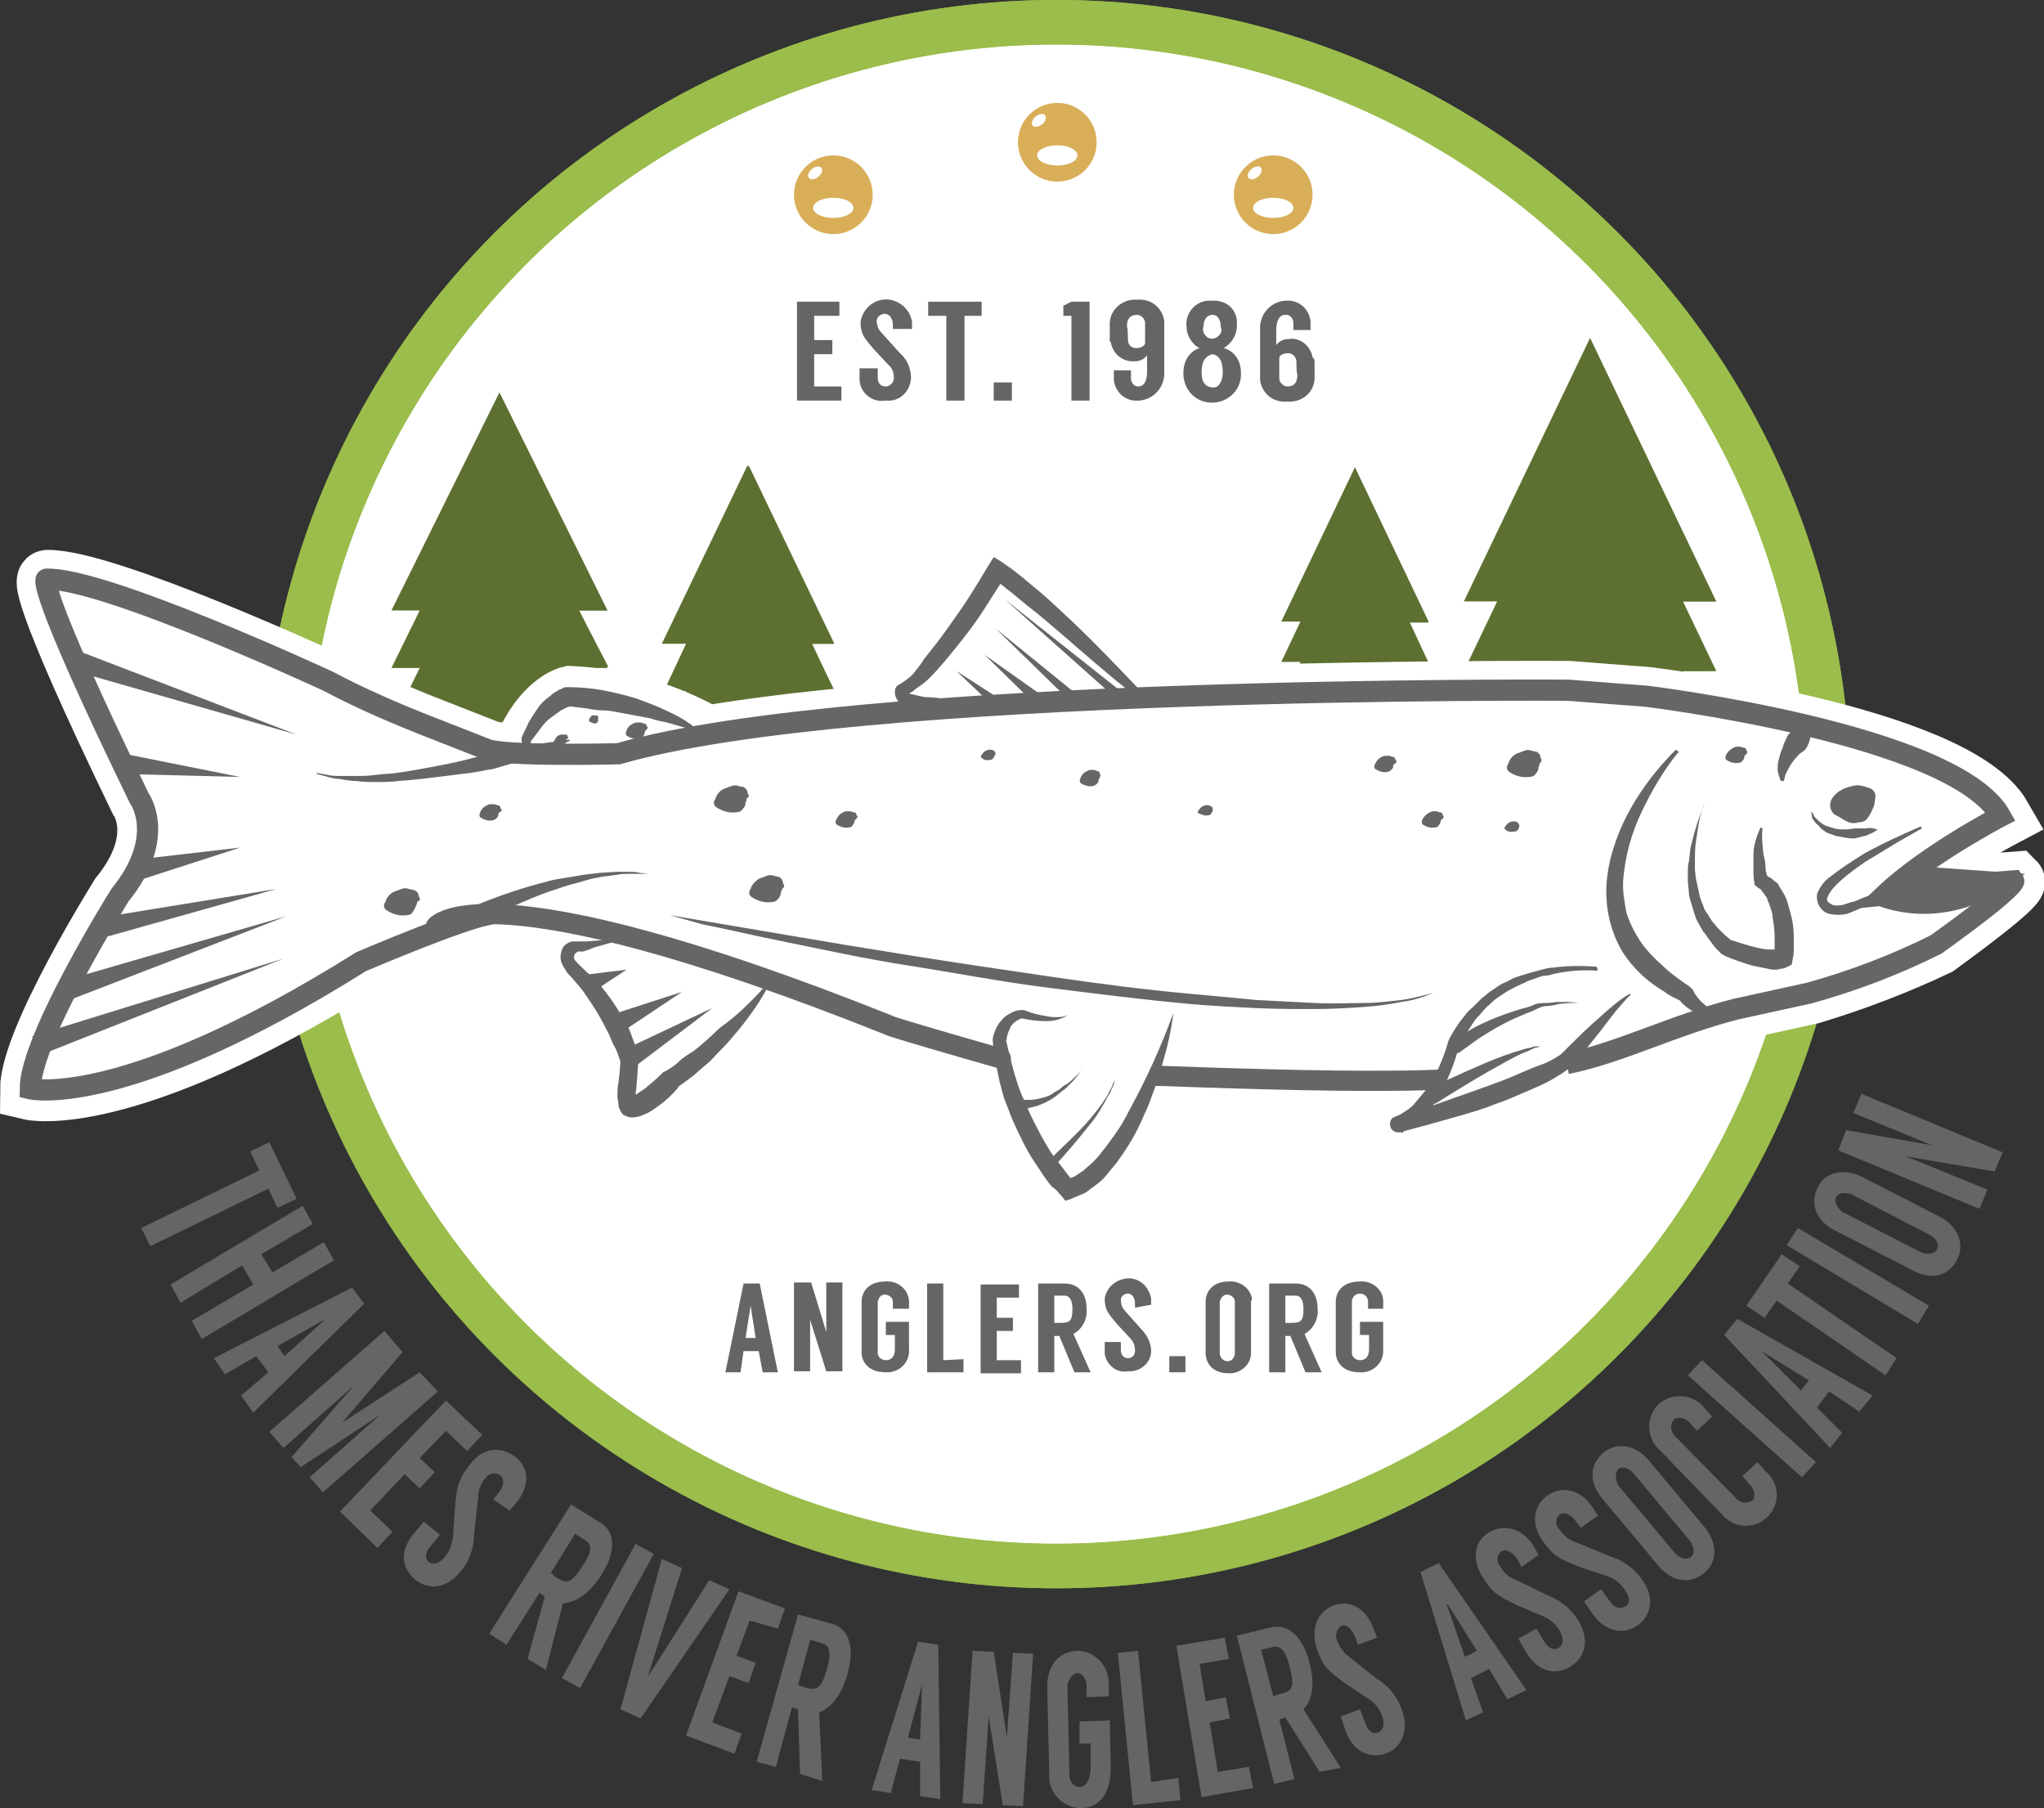 <?xml version="1.0" encoding="utf-8"?>
<!-- Generator: Adobe Illustrator 23.0.3, SVG Export Plug-In . SVG Version: 6.00 Build 0)  -->
<svg version="1.1" id="logo" xmlns="http://www.w3.org/2000/svg" xmlns:xlink="http://www.w3.org/1999/xlink" x="0px" y="0px"
	 viewBox="0 0 202.6 179.2" style="enable-background:new 0 0 202.6 179.2;" xml:space="preserve">
<rect x="0" y="0" width="202.6" height="179.2" fill="#333333" stroke="none"/>
<style type="text/css">
	.st0{fill:#FFFFFF;stroke:#9ABD4B;stroke-width:4.41;stroke-miterlimit:10;}
	.st1{fill:#5D7031;}
	.st2{fill:#FFFFFF;stroke:#FFFFFF;stroke-width:6;stroke-linejoin:round;}
	.st3{fill:#666565;}
	.st4{fill:none;stroke:#9ABD4B;stroke-width:4.41;stroke-miterlimit:10;}
	.st5{fill:#D8AE58;}
	.st6{fill:#FFFFFF;}
	.st7{fill:#FFFFFF;stroke:#FFFFFF;stroke-width:6;stroke-miterlimit:10;}
	.st8{fill:none;}
	.st9{fill:#666665;}
	.st10{fill:none;stroke:#666665;stroke-width:2;stroke-linecap:round;stroke-linejoin:round;}
	.st11{fill:none;stroke:#666665;stroke-width:2;stroke-miterlimit:10;}
	.st12{fill:none;stroke:#666665;stroke-width:2.1;stroke-miterlimit:10;}
	.st13{fill:none;stroke:#D42027;stroke-width:2;stroke-linejoin:round;}
	.st14{fill:none;stroke:#D42027;stroke-linejoin:round;}
	.st15{fill:none;stroke:#D42027;stroke-width:2;stroke-linecap:round;stroke-linejoin:round;}
	.st16{fill:none;stroke:#D42027;stroke-miterlimit:10;}
</style>
<title>traa_logo-MASTER</title>
<g id="_Group_">
	<circle id="_Path_" class="st0" cx="104.7" cy="78.7" r="76.5"/>
	<g id="_Group_2">
		<path id="_Path_2" class="st1" d="M80.4,63.8h2.2l-8.5-17.7l-8.5,17.7H68l-2.2,4.7H68l-2.2,4.7h7.4v4c0,0.6,0.5,1.1,1.1,1.1l0,0
			c0.6,0,1.1-0.5,1.1-1c0,0,0,0,0,0v-4h7.4l-2.2-4.7h2.2L80.4,63.8z"/>
		<path id="_Path_3" class="st1" d="M75.3,73.2h7.4l-2.2-4.7h2.2l-2.2-4.7h2.2l-8.5-17.7v32.2l0,0c0.6,0,1.1-0.5,1.1-1c0,0,0,0,0,0
			L75.3,73.2z"/>
	</g>
	<path id="_Path_4" class="st2" d="M158.3,96.1c0,0-10.3-1.2-14.2,7.6c0,0-1.5,6.2-5.4,8c0,0,12.6-3.5,16.7-6.3c0,0,4.6-5.2,6.4-6.5
		"/>
	<g id="_Group_3">
		<path id="_Path_5" class="st1" d="M166.8,59.6h3.3l-12.5-26.1l-12.5,26.1h3.3l-3.3,6.9h3.3l-3.3,6.9H156v6c0,0.9,0.7,1.6,1.6,1.6
			l0,0c0.9,0,1.6-0.7,1.6-1.6v-6h10.9l-3.3-6.9h3.3L166.8,59.6z"/>
		<path id="_Path_6" class="st1" d="M159.2,73.4h10.9l-3.3-6.9h3.3l-3.3-6.9h3.3l-12.5-26.1V81l0,0c0.9,0,1.6-0.7,1.6-1.6V73.4z"/>
	</g>
	<g id="_Group_4">
		<path id="_Path_7" class="st1" d="M139.7,61.6h1.9l-7.3-15.3L127,61.6h1.9l-1.9,4h1.9l-1.9,4h6.4v3.5c0,0.5,0.4,0.9,0.9,0.9l0,0
			c0.5,0,0.9-0.4,0.9-0.9v-3.4h6.4l-1.9-4h1.9L139.7,61.6z"/>
		<path id="_Path_8" class="st1" d="M135.2,69.7h6.4l-1.9-4h1.9l-1.9-4h1.9l-7.3-15.3v27.7l0,0c0.5,0,0.9-0.4,0.9-0.9V69.7z"/>
	</g>
	<g id="_Group_5">
		<path id="_Path_9" class="st1" d="M57.4,60.5h2.8L49.5,38.9L38.8,60.5h2.8l-2.8,5.7h2.8l-2.8,5.7h9.4v5c0,0.7,0.7,1.3,1.4,1.2l0,0
			c0.7,0,1.3-0.6,1.3-1.3v-5h9.4l-2.8-5.7h2.8L57.4,60.5z"/>
		<path id="_Path_10" class="st1" d="M50.8,71.9h9.4l-2.8-5.7h2.8l-2.8-5.7h2.8L49.5,38.9v39.3l0,0c0.7,0,1.3-0.6,1.3-1.3L50.8,71.9
			z"/>
	</g>
	<path id="_Path_11" class="st3" d="M70.3,80.6"/>
	<circle id="_Path_12" class="st4" cx="104.7" cy="78.7" r="76.5"/>
	<g id="_Group_6">
		<path id="_Compound_Path_" class="st3" d="M27.5,119.7l-0.9-1.9l-11.7,5.7l-0.9-1.8l11.7-5.7l-0.9-1.9l1.9-0.9l2.7,5.6L27.5,119.7
			z"/>
		<path id="_Compound_Path_2" class="st3" d="M33.1,124.9L20,132.7l-1-1.8l6.1-3.6l-1.1-1.9l-6.1,3.7l-1-1.8l13.1-7.8l1,1.8l-5.1,3
			l1.1,1.8l5.1-3L33.1,124.9z"/>
		<path id="_Compound_Path_3" class="st3" d="M26.6,136l-1.2-1.6l-3.1,1.8l-1.1-1.6l13.7-7l1.2,1.6l-11,10.8l-1.2-1.7L26.6,136z
			 M28.2,134.4l4.1-3.7l0,0l-4.8,2.7L28.2,134.4z"/>
		<path id="_Compound_Path_4" class="st3" d="M43.4,137.9l-11.4,10l-1.3-1.5l7-6.2l-7.9,5.2l-0.9-1l6.2-7.1l0,0l-7,6.2l-1.4-1.6
			l11.4-10l1.8,2.1l-6,7l0,0l7.7-5L43.4,137.9z"/>
		<path id="_Compound_Path_5" class="st3" d="M44.2,141.8l-2.6,2.7l1.5,1.4l-1.5,1.6l-1.5-1.4l-3.4,3.6l2.2,2.1l-1.5,1.6l-3.7-3.6
			l10.5-11l3.6,3.4l-1.5,1.6L44.2,141.8z"/>
		<path id="_Compound_Path_6" class="st3" d="M48.9,148.6l0.4-0.5c0.7-0.8,0.7-1.5,0.3-1.9c-0.5-0.3-1.1-0.2-1.4,0.2
			c0,0,0,0.1-0.1,0.1c-0.4,0.5-0.7,1.1-0.7,1.8l-0.4,3.7c0,1.4-0.5,2.8-1.4,3.8c-1.4,1.7-3.2,1.8-4.5,0.7s-1.5-2.8-0.1-4.5l1-1.2
			l1.6,1.3l-0.9,1.1c-0.6,0.7-0.6,1.3-0.2,1.6s1,0.2,1.6-0.5c0.5-0.6,0.7-1.3,0.8-2l0.2-2.9c0.2-2,0.2-2.6,1.5-4.3s3.1-1.8,4.5-0.7
			s1.4,2.9,0.1,4.5l-0.7,0.8L48.9,148.6z"/>
		<path id="_Compound_Path_7" class="st3" d="M52.3,164.4l1.7-6.2c-0.2-0.1-0.5-0.3-0.5-0.4l-3.3,5.2l-1.7-1.1l8.1-12.8l2.9,1.8
			c1.7,1,1.4,3.2,0.1,5.2s-2.6,2.7-3.8,2.8l-1.7,6.6L52.3,164.4z M54.6,155.9l0.5,0.4c1.1,0.7,1.5,0.7,2.7-1.2c0.7-1,1-1.9,0.3-2.4
			l-1.1-0.7L54.6,155.9z"/>
		<path id="_Compound_Path_8" class="st3" d="M57.5,167.3l-1.8-1L63,153l1.8,1L57.5,167.3z"/>
		<path id="_Compound_Path_9" class="st3" d="M63.5,170.3l-2-0.9l4.1-14.9l2,0.9l-3.4,10.8l0,0l6.1-9.6l2,0.9L63.5,170.3z"/>
		<path id="_Compound_Path_10" class="st3" d="M74.3,160.6l-1.3,3.5l1.9,0.7l-0.7,2l-1.9-0.7l-1.7,4.6l2.9,1.1l-0.7,2l-4.8-1.8
			l5.2-14.3l4.6,1.7l-0.7,2L74.3,160.6z"/>
		<path id="_Compound_Path_11" class="st3" d="M79.3,175.8l-0.2-6.4l-0.6-0.2l-1.6,5.9l-1.9-0.5l4.1-14.6l3.3,0.9
			c1.9,0.5,2.3,2.6,1.6,5c-0.6,2.2-1.7,3.4-2.8,3.8l0.3,6.8L79.3,175.8z M79.1,167l0.6,0.2c1.3,0.4,1.7,0.2,2.3-1.9
			c0.3-1.2,0.4-2.1-0.4-2.4l-1.3-0.4L79.1,167z"/>
		<path id="_Compound_Path_12" class="st3" d="M91.2,174.6l-2-0.3l-0.9,3.4l-1.9-0.3l4.6-14.7l2,0.3l0.2,15.3l-2-0.3L91.2,174.6z
			 M91.2,172.4l0.2-5.5l0,0l-1.4,5.3L91.2,172.4z"/>
		<path id="_Compound_Path_13" class="st3" d="M102.4,163.9l-1,15.1l-2-0.1l-1.4-8.8l0,0l-0.6,8.7l-2-0.1l1-15.1l2.1,0.1l1.3,8.5
			l0,0l0.6-8.4L102.4,163.9z"/>
		<path id="_Compound_Path_14" class="st3" d="M107.7,168.2V167c0-0.5-0.4-1.2-0.9-1.2s-1,0.8-1,1.3l0.2,8.8c0,0.5,0.3,1.2,1,1.2
			s1.1-0.8,1.1-2v-2.3h-1.1v-2.2l3-0.1l0.1,4.7c0,2.1-0.8,3.9-2.9,4c-1.7,0-3.1-1.3-3.2-3c0-0.1,0-0.2,0-0.3l-0.2-8.8
			c0-1.5,0.7-3.4,3-3.5c1.7,0,3.1,1.5,3.1,3.2c0,0,0,0.1,0,0.1v1.2L107.7,168.2z"/>
		<path id="_Compound_Path_15" class="st3" d="M116.8,176.2l0.2,2.2l-4.7,0.5l-1.5-15.1l2-0.2l1.3,13L116.8,176.2z"/>
		<path id="_Compound_Path_16" class="st3" d="M118.9,164.9l0.6,3.7l2-0.4l0.4,2.1l-2,0.4l0.8,4.9l3.1-0.5l0.4,2.1l-5.1,0.9l-2.5-15
			l4.8-0.8l0.4,2.1L118.9,164.9z"/>
		<path id="_Compound_Path_17" class="st3" d="M130.8,175.6l-3.4-5.4l-0.6,0.2l1.5,5.9l-2,0.5l-3.7-14.7l3.3-0.8
			c1.9-0.5,3.3,1.1,3.9,3.5c0.6,2.2,0.2,3.8-0.6,4.6l3.7,5.8L130.8,175.6z M126.2,168.1l0.6-0.2c1.3-0.3,1.6-0.6,1-2.8
			c-0.3-1.2-0.7-2-1.5-1.9l-1.3,0.3L126.2,168.1z"/>
		<path id="_Compound_Path_18" class="st3" d="M134.6,163l-0.2-0.6c-0.4-1-0.9-1.4-1.4-1.3c-0.5,0.3-0.7,0.9-0.5,1.4c0,0,0,0,0,0
			c0.2,0.6,0.6,1.2,1.1,1.6l2.9,2.3c1.2,0.7,2.1,1.9,2.5,3.2c0.7,2.1-0.2,3.7-1.7,4.2s-3.2-0.2-3.9-2.2l-0.5-1.5l1.9-0.7l0.5,1.3
			c0.3,0.9,0.8,1.2,1.3,1s0.7-0.8,0.4-1.6c-0.2-0.7-0.7-1.3-1.3-1.7l-2.4-1.6c-1.6-1.2-2.2-1.6-2.8-3.5s0.1-3.6,1.7-4.2
			s3.2,0.3,3.9,2.2l0.4,1L134.6,163z"/>
		<path id="_Compound_Path_19" class="st3" d="M147.6,165.4l-1.8,0.9l1.2,3.4l-1.7,0.8l-4.5-14.7l1.8-0.9l8.7,12.6l-1.9,0.9
			L147.6,165.4z M146.4,163.6l-2.9-4.6h-0.1l1.8,5.2L146.4,163.6z"/>
		<path id="_Compound_Path_20" class="st3" d="M150.8,155.3l-0.3-0.6c-0.5-0.9-1.2-1.2-1.6-1c-0.5,0.3-0.6,0.9-0.3,1.4
			c0,0,0,0.1,0.1,0.1c0.3,0.6,0.8,1.1,1.4,1.3l3.3,1.6c1.3,0.5,2.4,1.4,3.1,2.6c1.1,1.9,0.6,3.6-0.9,4.5s-3.2,0.4-4.3-1.4l-0.8-1.4
			l1.8-1l0.7,1.2c0.5,0.8,1,1,1.5,0.7s0.5-0.9,0.1-1.7c-0.4-0.6-0.9-1.1-1.6-1.4l-2.6-1.1c-1.8-0.9-2.4-1.1-3.5-2.9
			s-0.7-3.6,0.8-4.4s3.2-0.3,4.3,1.4l0.5,0.9L150.8,155.3z"/>
		<path id="_Compound_Path_21" class="st3" d="M156.7,151.4l-0.4-0.5c-0.6-0.9-1.3-1.1-1.7-0.8c-0.4,0.3-0.5,1-0.1,1.4
			c0,0,0.1,0.1,0.1,0.1c0.4,0.6,0.9,1,1.5,1.2l3.4,1.4c1.3,0.4,2.5,1.2,3.3,2.4c1.3,1.8,0.8,3.6-0.5,4.5s-3.1,0.7-4.4-1.1l-0.9-1.3
			l1.7-1.2l0.8,1.1c0.5,0.8,1.1,0.9,1.6,0.6s0.5-0.9-0.1-1.7c-0.4-0.6-1-1.1-1.7-1.3l-2.7-0.9c-1.9-0.8-2.5-0.9-3.7-2.6
			s-0.9-3.5,0.5-4.5s3.2-0.6,4.4,1.1l0.6,0.9L156.7,151.4z"/>
		<path id="_Compound_Path_22" class="st3" d="M163.4,144.7l5.6,6.7c1,1.2,1.5,3.2-0.1,4.5c-1.7,1.4-3.5,0.5-4.5-0.7l-5.6-6.7
			c-1-1.2-1.6-3.1,0.2-4.6C160.6,142.7,162.4,143.5,163.4,144.7z M161.9,146c-0.3-0.4-1.1-0.8-1.5-0.4s-0.2,1.3,0,1.6l5.6,6.7
			c0.3,0.4,1.1,0.8,1.6,0.4s0.2-1.2-0.1-1.6L161.9,146z"/>
		<path id="_Compound_Path_23" class="st3" d="M168.2,141.8l-0.8-0.9c-0.3-0.3-1.1-0.6-1.5-0.2c-0.4,0.5-0.3,1.2,0.1,1.6l6.1,6.2
			c0.4,0.5,1.1,0.5,1.6,0.2c0.4-0.4,0.1-1.2-0.2-1.5l-0.8-0.9l1.5-1.4l0.8,0.9c1.3,1.1,1.5,3,0.4,4.3c-1.1,1.3-3,1.5-4.3,0.4
			c-0.2-0.1-0.3-0.3-0.4-0.4l-6.1-6.3c-1.3-1.1-1.5-3-0.5-4.3s3-1.5,4.3-0.5c0.2,0.2,0.4,0.3,0.5,0.5l0.8,0.9L168.2,141.8z"/>
		<path id="_Compound_Path_24" class="st3" d="M180,144.9l-1.4,1.5l-11.3-10.1l1.4-1.5L180,144.9z"/>
		<path id="_Compound_Path_25" class="st3" d="M181.3,137.9l-1.2,1.6l2.5,2.5l-1.2,1.5l-10.5-11.2l1.3-1.6l13.4,7.6l-1.3,1.6
			L181.3,137.9z M179.3,136.8l-4.7-2.9l0,0l3.9,3.9L179.3,136.8z"/>
		<path id="_Compound_Path_26" class="st3" d="M178.4,125.5l-1.2,1.7l10.8,7.4l-1.1,1.7l-10.8-7.4l-1.2,1.7l-1.8-1.2l3.5-5.1
			L178.4,125.5z"/>
		<path id="_Compound_Path_27" class="st3" d="M191.2,129.4l-1.1,1.8l-13-7.8l1.1-1.7L191.2,129.4z"/>
		<path id="_Compound_Path_28" class="st3" d="M184.5,116.6l7.8,4c1.4,0.7,2.6,2.4,1.7,4.2c-1,2-3,1.9-4.4,1.1l-7.8-4
			c-1.4-0.7-2.6-2.3-1.6-4.3C181.1,115.9,183.1,115.9,184.5,116.6z M183.6,118.4c-0.4-0.2-1.3-0.3-1.6,0.2s0.3,1.3,0.6,1.5l7.8,4
			c0.4,0.2,1.3,0.3,1.6-0.3s-0.3-1.2-0.7-1.4L183.6,118.4z"/>
		<path id="_Compound_Path_29" class="st3" d="M184.5,108.4l14,5.8l-0.8,1.9l-8.8-1.5l0,0l8.1,3.3l-0.8,1.9l-14-5.8l0.8-2l8.5,1.5
			l0,0l-7.8-3.2L184.5,108.4z"/>
	</g>
	<g id="_Group_7">
		<g id="_Group_8">
			<path id="_Compound_Path_30" class="st3" d="M75.2,133.9h-1.5l-0.3,2.1h-1.5l1.8-8.8h1.6l1.8,8.8h-1.5L75.2,133.9z M74.9,132.6
				l-0.5-3.2l0,0l-0.5,3.2H74.9z"/>
			<path id="_Compound_Path_31" class="st3" d="M83.5,127.1v8.8h-1.6l-1.6-5.1l0,0v5.1h-1.6v-8.8h1.7l1.5,4.9l0,0v-4.9L83.5,127.1z"
				/>
			<path id="_Compound_Path_32" class="st3" d="M88.5,129.7V129c0-0.4-0.4-0.7-0.8-0.7c-0.4,0-0.6,0.3-0.7,0.7v5.1
				c0,0.4,0.4,0.7,0.8,0.7c0.6,0,0.9-0.4,0.9-1.1v-1.4h-0.9v-1.3h2.3v2.7c0.1,1.2-0.8,2.2-2,2.3c-0.1,0-0.2,0-0.3,0
				c-1.8,0-2.4-1.1-2.4-2V129c0-0.9,0.6-2,2.4-2c1.1-0.1,2.2,0.7,2.3,1.9c0,0,0,0.1,0,0.1v0.7L88.5,129.7z"/>
			<path id="_Compound_Path_33" class="st3" d="M95.5,134.7v1.3h-3.6v-8.8h1.6v7.6L95.5,134.7z"/>
			<path id="_Compound_Path_34" class="st3" d="M98.8,128.4v2.2h1.6v1.3h-1.6v2.9h2.4v1.3h-4v-8.8h3.8v1.3H98.8z"/>
			<path id="_Compound_Path_35" class="st3" d="M106.5,136l-1.5-3.6h-0.5v3.6h-1.6v-8.8h2.6c1.5,0,2.2,1.1,2.2,2.5
				c0.1,1-0.4,2-1.3,2.5l1.7,3.8L106.5,136z M104.5,131.1h0.5c1,0,1.3-0.1,1.3-1.4c0-0.7-0.2-1.3-0.8-1.3h-1L104.5,131.1z"/>
			<path id="_Compound_Path_36" class="st3" d="M112.5,129.6v-0.4c0-0.6-0.3-1-0.7-1c-0.4,0-0.7,0.3-0.7,0.6c0,0,0,0,0,0
				c0,0.4,0.1,0.8,0.4,1.1l1.6,1.8c0.6,0.6,1,1.4,1,2.2c0,1.1-1,2-2.1,2c-0.1,0-0.1,0-0.2,0c-1.1,0.2-2.1-0.6-2.3-1.7
				c0-0.1,0-0.2,0-0.3v-0.9h1.6v0.8c0,0.5,0.3,0.8,0.7,0.8c0.4,0,0.7-0.3,0.7-0.7c0,0,0-0.1,0-0.1c0-0.5-0.2-0.9-0.5-1.2l-1.3-1.4
				c-0.8-1-1.2-1.3-1.2-2.5c0.2-1.3,1.4-2.1,2.6-2c1,0.1,1.8,0.9,2,2v0.6L112.5,129.6z"/>
			<path id="_Compound_Path_37" class="st3" d="M115.9,134.4h1.6v1.6h-1.6L115.9,134.4z"/>
			<path id="_Compound_Path_38" class="st3" d="M124,129v5.1c0,1.1-1,2-2.1,2c0,0-0.1,0-0.1,0c-1.7,0-2.3-1.1-2.3-2V129
				c0-0.9,0.6-2,2.3-2c1.1-0.1,2.2,0.7,2.3,1.8C124,128.9,124,128.9,124,129z M122.4,129c0-0.4-0.4-0.7-0.8-0.7
				c-0.3,0-0.6,0.3-0.7,0.7v5.1c0,0.4,0.3,0.8,0.8,0.8c0,0,0,0,0,0c0.4,0,0.7-0.4,0.7-0.8V129z"/>
			<path id="_Compound_Path_39" class="st3" d="M129.4,136l-1.5-3.6h-0.5v3.6h-1.6v-8.8h2.6c1.5,0,2.2,1.1,2.2,2.5
				c0.1,1-0.4,2-1.3,2.5l1.7,3.8L129.4,136z M127.4,131.1h0.5c1,0,1.3-0.1,1.3-1.4c0-0.7-0.2-1.3-0.8-1.3h-1L127.4,131.1z"/>
			<path id="_Compound_Path_40" class="st3" d="M135.6,129.7V129c0-0.4-0.3-0.8-0.8-0.8c-0.4,0-0.8,0.3-0.8,0.8v5.1
				c0,0.4,0.4,0.7,0.8,0.7c0.6,0,0.9-0.4,0.9-1.1v-1.4h-0.9v-1.3h2.3v2.7c0.1,1.2-0.8,2.2-2,2.3c-0.1,0-0.2,0-0.3,0
				c-1.8,0-2.4-1.1-2.4-2V129c0-0.9,0.6-2,2.4-2c1.1-0.1,2.2,0.7,2.3,1.8c0,0.1,0,0.1,0,0.2v0.7L135.6,129.7z"/>
		</g>
	</g>
	<g id="_Group_9">
		<g id="_Group_10">
			<path id="_Compound_Path_41" class="st3" d="M80.7,31.3v2.4h1.8v1.4h-1.8v3.2h2.7v1.4H79v-9.8h4.2v1.4H80.7z"/>
			<path id="_Compound_Path_42" class="st3" d="M88.5,32.6v-0.4c0-0.7-0.4-1.1-0.8-1.1c-0.4,0-0.8,0.3-0.8,0.7c0,0,0,0,0,0
				c0,0.5,0.2,0.9,0.5,1.2l1.8,2c0.7,0.6,1.1,1.5,1.1,2.5c-0.1,1.3-1.1,2.3-2.4,2.2c-0.1,0-0.1,0-0.2,0c-1.2,0.2-2.4-0.7-2.5-2
				c0-0.1,0-0.2,0-0.2v-1h1.8v0.9c0,0.6,0.3,0.9,0.8,0.9c0.4,0,0.8-0.4,0.8-0.8c0,0,0-0.1,0-0.1c0-0.5-0.2-1-0.6-1.3l-1.4-1.5
				c-0.9-1.1-1.3-1.4-1.3-2.7c0.2-1.4,1.5-2.4,2.9-2.2c1.1,0.2,2,1,2.2,2.2v0.7H88.5z"/>
			<path id="_Compound_Path_43" class="st3" d="M97.4,31.3h-1.8v8.4h-1.8v-8.4h-1.8v-1.4h5.3V31.3z"/>
			<path id="_Compound_Path_44" class="st3" d="M98.5,37.9h1.8v1.8h-1.8V37.9z"/>
			<path id="_Compound_Path_45" class="st3" d="M106.2,29.9h1.8v9.8h-1.8v-8.4h-0.8v-1L106.2,29.9z"/>
			<path id="_Compound_Path_46" class="st3" d="M110,33.7c0-0.1,0-1.2,0-1.4c-0.1-1.4,1-2.5,2.3-2.6c0.2,0,0.3,0,0.5,0
				c1.3-0.1,2.4,0.8,2.6,2.1c0,0,0,0.1,0,0.1v4.9c0.1,1.5-1,2.8-2.5,2.9c0,0-0.1,0-0.1,0c-1.2,0.1-2.3-0.8-2.4-2.1c0,0,0-0.1,0-0.1
				v-0.8h1.7v0.8c0,0.4,0.3,0.8,0.7,0.8c0,0,0,0,0,0c0.7,0,0.9-0.7,0.9-1.5v-1.6c-0.3,0.4-0.7,0.6-1.2,0.6c-1.2,0.1-2.2-0.7-2.4-1.9
				C110,33.9,110,33.8,110,33.7z M111.8,33.7c0,0.5,0.4,0.8,0.8,0.8c0,0,0,0,0,0c0.6,0,0.9-0.3,0.9-0.5v-2c0-0.4-0.4-0.8-0.8-0.8
				c-0.7,0-1,0.4-1,1.2C111.8,32.4,111.8,33.6,111.8,33.7z"/>
			<path id="_Compound_Path_47" class="st3" d="M123,36.9c0.1,1.6-1.1,2.9-2.7,3c-1.6,0.1-2.9-1.1-3-2.7c0-0.1,0-0.2,0-0.3
				c0-1.1,0.6-2.1,1.6-2.4c-0.8-0.4-1.3-1.3-1.3-2.2c-0.1-1.2,0.8-2.4,2.1-2.5c0.1,0,0.3,0,0.4,0c1.3-0.1,2.4,0.7,2.5,2
				c0,0.2,0,0.3,0,0.5c0,0.9-0.5,1.7-1.3,2.2C122.4,34.8,123,35.8,123,36.9z M121.2,36.9c0-0.9-0.2-1.6-1-1.8
				c-0.8,0.2-1.1,0.8-1.1,1.8c0,0.9,0.3,1.5,1.2,1.5C120.9,38.4,121.2,37.6,121.2,36.9z M119.3,32.3c-0.2,0.5,0.1,1,0.5,1.2
				c0.5,0.2,1-0.1,1.2-0.5c0.1-0.2,0.1-0.4,0-0.6c0-0.7-0.3-1.2-0.8-1.2S119.3,31.6,119.3,32.3z"/>
			<path id="_Compound_Path_48" class="st3" d="M130.3,35.8c0,0.1,0,1.2,0,1.4c0.1,1.4-0.9,2.5-2.3,2.6c-0.2,0-0.3,0-0.5,0
				c-1.3,0.1-2.4-0.8-2.6-2.1c0,0,0-0.1,0-0.1v-4.9c-0.1-1.5,1-2.8,2.5-2.9c0,0,0.1,0,0.1,0c1.2-0.1,2.3,0.8,2.4,2.1
				c0,0,0,0.1,0,0.1v0.7h-1.7v-0.7c0-0.4-0.3-0.8-0.7-0.8c0,0,0,0-0.1,0c-0.7,0-0.9,0.8-0.9,1.5v1.5c0.3-0.4,0.7-0.6,1.2-0.6
				c1.2-0.2,2.2,0.7,2.4,1.8C130.3,35.6,130.3,35.7,130.3,35.8z M128.5,35.8c0-0.4-0.4-0.8-0.8-0.8c0,0,0,0,0,0
				c-0.5,0-0.9,0.2-0.9,0.5v2c0,0.4,0.4,0.8,0.8,0.8c0.7,0,1-0.4,1-1.2C128.5,37.1,128.5,36,128.5,35.8L128.5,35.8z"/>
		</g>
	</g>
	<g id="_Group_11">
		<circle id="_Path_13" class="st5" cx="104.8" cy="14.1" r="3.9"/>
		
			<ellipse id="_Path_14" transform="matrix(0.771 -0.636 0.636 0.771 15.992 68.263)" class="st6" cx="103" cy="11.9" rx="0.8" ry="0.5"/>
	</g>
	<g id="_Group_12">
		<circle id="_Path_15" class="st5" cx="82.6" cy="19.3" r="3.9"/>
		
			<ellipse id="_Path_16" transform="matrix(0.771 -0.636 0.636 0.771 7.624 55.336)" class="st6" cx="80.8" cy="17.1" rx="0.8" ry="0.5"/>
	</g>
	<g id="_Group_13">
		<circle id="_Path_17" class="st5" cx="126.2" cy="19.3" r="3.9"/>
		
			<ellipse id="_Path_18" transform="matrix(0.771 -0.636 0.636 0.771 17.582 83.063)" class="st6" cx="124.4" cy="17.1" rx="0.8" ry="0.5"/>
	</g>
	<ellipse id="_Path_19" class="st6" cx="82.6" cy="20.6" rx="2" ry="1"/>
	<ellipse id="_Path_20" class="st6" cx="104.8" cy="15.4" rx="2" ry="1"/>
	<ellipse id="_Path_21" class="st6" cx="126.2" cy="20.6" rx="2" ry="1"/>
	<path id="_Path_22" class="st7" d="M116.9,70c0,0-2.8-1.5-4.2-1.6c0,0-11.2-10.6-13.7-12c0,0-6.7,11-9.7,11.9c0,0-0.8,1,2.7,1.3
		c0,0,3.3,0,3.6,0.4c0,0,1.2,0.4,1.1,1.1"/>
	<path id="_Path_23" class="st7" d="M69.3,72.5c-4-2.1-8.3-3.3-12.8-3.5c0,0-2.3,0.5-4.2,4.3c0,0,0,0.7,1.2,1.3"/>
	<path id="_Path_24" class="st7" d="M49,90.7c-1.5-0.2-13.2,4.8-13.2,4.8C12.2,110.2,3,108,3,108c0-5,8.9-19.2,8.9-19.2
		c4.7-5.8,1.9-9.6,1.9-9.6C3.4,57.7,4.7,57.5,4.7,57.5c5.8-0.1,27.9,10.1,27.9,10.1c3.4,1.8,6.9,3.3,10.5,4.7l5.1,2
		c1.5,0.8,13.2,0.5,13.2,0.5c23.6-6.8,94.1-6.3,94.1-6.3l7.8,0.6c0,0,30.4,3.7,35.1,11.9c0,0-7.2,3.8-11.5,7.8c0,0,6.1-0.7,7.5-1
		l5.3-0.4c0,0,0.4,0.4-7.7,6.3c-4,1.9-8.2,3.5-12.5,4.8l-7.3,1.6c-6,1.5-11.7,4.4-16.8,5.4c0,0-14.7,3-39,1.3s-16.6-2.7-35.7-7.3
		S61,92.6,49,90.7z"/>
	<path id="_Path_25" class="st7" d="M116.3,100.4c0,0-3.6,15.2-10.3,17.4c-2.2-2.5-3.9-5.3-5.1-8.4c-0.8-2.1-1.4-4.2-1.7-6.4
		c0,0,0.3-2.4,2.3-2.6c0,0,3.2,1.1,4.7,0"/>
	<path id="_Path_26" class="st7" d="M76.5,97c-2.6,3.9-6,7.3-9.8,10.1c0,0-2.8,3-4.1,2.7c-0.7-0.2-0.3-2.1-0.1-4.9
		c-1.1-3.3-3-6.2-5.4-8.7c0,0-1.8-1.5,0-2.3c0,0,0.4,0.1,5-1"/>
	<g id="_Group_14">
		<path id="_Path_27" class="st8" d="M38.8,95"/>
	</g>
	<g id="_Group_15">
		<path id="_Path_28" class="st8" d="M38.8,69.6"/>
	</g>
	<g id="_Group_16">
		<polygon id="_Path_29" class="st9" points="8,64.6 29.4,72.8 7.4,66.5 		"/>
	</g>
	<g id="_Group_17">
		<polygon id="_Path_30" class="st9" points="12.3,74.7 23.8,77 12.1,76.7 		"/>
	</g>
	<g id="_Group_18">
		<polygon id="_Path_31" class="st9" points="13.4,85.2 23.8,84 13.9,87.2 		"/>
	</g>
	<g id="_Group_19">
		<polygon id="_Path_32" class="st9" points="10.2,90.9 27.4,88.1 10.7,92.8 		"/>
	</g>
	<g id="_Group_20">
		<polygon id="_Path_33" class="st9" points="6.3,97.2 28.4,90.8 6.9,99.1 		"/>
	</g>
	<g id="_Group_21">
		<polygon id="_Path_34" class="st9" points="3.2,102.7 28.1,95 3.9,104.6 		"/>
	</g>
	<path id="_Path_35" class="st9" d="M185.9,78.9c0-0.4-0.3-0.7-0.6-0.8c-0.1,0-0.5-0.2-0.7-0.2c-0.3-0.1-0.7-0.1-1,0
		c-0.4,0.1-0.8,0.2-1.1,0.4c-0.4,0.2-0.8,0.6-1,1c-0.2,0.5-0.1,1,0.3,1.4c0.9,0.4,1.4,1.1,2.4,0.8c0.3,0,0.7-0.1,0.9-0.4
		c0.2-0.3,0.4-0.6,0.5-0.9c0.1-0.2,0.2-0.4,0.2-0.6"/>
	<path id="_Path_36" class="st10" d="M43.2,91.8c0,0,4.6-6.3,44.9,9.8c0,0-0.8-0.1,11.1,3.3"/>
	<path id="_Path_37" class="st11" d="M114.3,106.6c5.6,0.2,16.6,0.6,24.3,0.5c0,0,1.6,0,4.2-0.1"/>
	<g id="_Group_22">
		<path id="_Path_38" class="st9" d="M158.3,96.2c-1.4-0.1-2.8,0-4.2,0.3c-0.4,0.1-0.7,0.2-1,0.2s-0.7,0.2-1,0.3
			c-0.3,0.1-0.7,0.2-1,0.4c-0.3,0.1-0.6,0.3-0.9,0.4c-0.3,0.2-0.6,0.3-0.9,0.5l-0.9,0.6c-0.3,0.2-0.5,0.4-0.8,0.7
			c-0.3,0.2-0.5,0.5-0.7,0.7c-0.2,0.3-0.5,0.5-0.7,0.8l-0.6,0.9c-0.4,0.6-0.7,1.2-1,1.8v-0.1c-0.4,1.7-1.1,3.3-1.9,4.8
			c-0.4,0.8-1,1.5-1.6,2.1c-0.3,0.3-0.6,0.6-1,0.9c-0.2,0.1-0.4,0.3-0.6,0.4l-0.6,0.4l-0.6-1.5c2.8-0.9,5.6-1.9,8.4-2.9
			c1.4-0.5,2.8-1,4.1-1.6c0.7-0.3,1.4-0.6,2-0.8s1.3-0.6,1.9-1l-0.1,0.1c1.1-1.1,2.2-2.2,3.3-3.2c0.6-0.5,1.1-1,1.7-1.5
			c0.6-0.5,1.2-1,1.9-1.4c0,0,0.1,0,0.1,0c0,0,0,0.1,0,0.1c-1.1,1.1-2,2.3-2.9,3.5l-2.8,3.5c0,0-0.1,0.1-0.1,0.1l0,0
			c-0.3,0.2-0.7,0.5-1,0.7l-1,0.6c-0.7,0.4-1.4,0.7-2.1,1s-1.4,0.6-2.1,0.9s-1.4,0.5-2.1,0.8c-1.4,0.5-2.9,0.9-4.3,1.3
			s-2.9,0.8-4.4,1.2c-0.4,0.1-0.9-0.1-1-0.6c-0.1-0.4,0.1-0.8,0.4-0.9l0,0l0.5-0.2c0.2-0.1,0.3-0.2,0.5-0.3c0.3-0.2,0.6-0.4,0.9-0.7
			c0.5-0.6,1-1.2,1.5-1.8c0.4-0.7,0.8-1.4,1.1-2.1c0.3-0.7,0.6-1.5,0.8-2.2v-0.1l0,0c0.3-0.7,0.7-1.3,1.1-1.9l0.7-0.9
			c0.2-0.3,0.5-0.5,0.8-0.8c0.3-0.3,0.5-0.5,0.8-0.8c0.3-0.2,0.6-0.5,0.9-0.7l0.9-0.6c0.3-0.2,0.7-0.3,1-0.5c0.3-0.2,0.7-0.3,1-0.4
			c0.3-0.1,0.7-0.2,1-0.3c0.4-0.1,0.7-0.2,1.1-0.3s0.7-0.2,1.1-0.2c1.4-0.2,2.9-0.2,4.3-0.1c0,0,0.1,0,0.1,0.1c0,0,0,0,0,0
			C158.4,96.1,158.3,96.2,158.3,96.2z"/>
	</g>
	<g id="_Group_23">
		<path id="_Path_39" class="st9" d="M116.9,70c-0.7-0.3-1.4-0.5-2.2-0.7c-0.3-0.1-0.7-0.2-1.1-0.3c-0.3-0.1-0.7-0.1-1-0.1h-0.1
			l-0.2-0.1c-2.4-1.9-4.7-3.9-7-5.9c-1.2-1-2.3-2-3.5-2.9c-0.6-0.5-1.2-1-1.7-1.4c-0.3-0.2-0.6-0.5-0.9-0.7s-0.6-0.4-0.8-0.6
			l1.3-0.3c-0.7,1.1-1.4,2.2-2.1,3.3s-1.5,2.2-2.3,3.2s-1.6,2-2.5,3c-0.5,0.5-0.9,1-1.5,1.4c-0.3,0.2-0.6,0.4-0.8,0.6
			c-0.3,0.2-0.7,0.4-1.1,0.5l0.3-0.2c0,0,0.1-0.1,0.1-0.2c0,0,0-0.1,0-0.1l0,0l0.1,0.1c0.1,0.1,0.2,0.1,0.2,0.1
			c0.1,0.1,0.2,0.1,0.3,0.1c0.5,0.1,1,0.3,1.6,0.3l0,0c0.6,0,1.2,0.1,1.9,0.2c0.3,0,0.6,0.1,0.9,0.2c0.2,0,0.3,0.1,0.5,0.1l0.2,0.1
			c0.1,0,0.2,0.1,0.3,0.2l-0.1-0.1c0.3,0.1,0.5,0.3,0.7,0.5c0.2,0.2,0.3,0.5,0.3,0.8c0-0.3-0.2-0.5-0.4-0.6
			c-0.2-0.1-0.5-0.2-0.7-0.3l-0.1-0.1c0,0-0.1,0-0.1,0h-0.2h-0.4h-0.9c-0.6,0-1.2,0-1.8,0.1l0,0c-0.6,0-1.2-0.1-1.8-0.2
			c-0.2,0-0.3-0.1-0.5-0.1c-0.2-0.1-0.3-0.1-0.5-0.2c-0.2-0.1-0.4-0.3-0.5-0.6c-0.1-0.2-0.1-0.4-0.1-0.6c0-0.2,0.1-0.4,0.2-0.5
			l0.1-0.1l0.2-0.1c0.5-0.3,0.9-0.6,1.3-1c0.4-0.5,0.8-1,1.1-1.5c0.8-1,1.6-2,2.3-3s1.5-2.1,2.2-3.2S97.4,57,98,56l0.5-0.8l0.8,0.5
			c0.3,0.2,0.7,0.5,1,0.7c0.3,0.2,0.6,0.5,0.9,0.7c0.6,0.5,1.2,1,1.8,1.5c1.2,1,2.3,2.1,3.4,3.1c2.2,2.1,4.3,4.3,6.4,6.5l-0.3-0.1
			c0.4,0.1,0.8,0.2,1.2,0.3c0.4,0.1,0.7,0.3,1.1,0.5C115.6,69.2,116.2,69.6,116.9,70z"/>
	</g>
	<g id="_Group_24">
		<path id="_Path_40" class="st9" d="M111.5,70L99.6,59.4l12.5,9.9c0.2,0.2,0.3,0.5,0.1,0.7C112,70.2,111.7,70.3,111.5,70L111.5,70z
			"/>
	</g>
	<g id="_Group_25">
		<path id="_Path_41" class="st9" d="M106.6,70l-7.9-7.7l8.5,6.9c0.2,0.2,0.2,0.5,0.1,0.7C107.2,70.2,106.9,70.2,106.6,70L106.6,70z
			"/>
	</g>
	<g id="_Group_26">
		<path id="_Path_42" class="st9" d="M102.4,69.6l-4.8-4.7l5.5,3.9c0.2,0.2,0.3,0.5,0.1,0.7c0,0,0,0,0,0c-0.2,0.2-0.5,0.3-0.7,0.1
			L102.4,69.6z"/>
	</g>
	<g id="_Group_27">
		<path id="_Path_43" class="st9" d="M98.7,70.2l-3.9-3.7l4.5,2.9c0.2,0.1,0.3,0.4,0.2,0.7c0,0,0,0,0,0C99.3,70.3,99,70.4,98.7,70.2
			L98.7,70.2z"/>
	</g>
	<g id="_Group_28">
		<path id="_Path_44" class="st9" d="M69.3,72.5c-1.1-0.3-2.2-0.6-3.2-0.9c-0.5-0.1-1.1-0.2-1.6-0.4c-0.5-0.1-1.1-0.2-1.6-0.3
			s-1.1-0.2-1.6-0.3s-1.1-0.2-1.6-0.2s-1.1-0.1-1.6-0.2L56.4,70h0.3L56.5,70l-0.3,0.1c-0.2,0.1-0.4,0.2-0.6,0.3
			c-0.4,0.3-0.7,0.5-1.1,0.8c-0.4,0.3-0.7,0.7-1,1.1c-0.3,0.4-0.6,0.8-0.9,1.2v-0.2l0,0c0,0,0,0,0,0.1c0,0.1,0,0.1,0,0.2
			c0,0.1,0.1,0.2,0.2,0.4c0.1,0.3,0.3,0.5,0.5,0.7c-0.3-0.1-0.6-0.2-0.9-0.4c-0.2-0.1-0.3-0.2-0.4-0.4c-0.1-0.1-0.1-0.2-0.2-0.2
			l-0.1-0.2c0-0.1,0-0.1,0-0.2l0,0l0-0.2c0.2-0.5,0.5-1,0.7-1.5c0.3-0.5,0.6-1,0.9-1.4c0.3-0.5,0.8-0.9,1.2-1.2
			c0.2-0.2,0.5-0.4,0.7-0.5c0.1-0.1,0.3-0.2,0.4-0.2c0.2-0.1,0.3-0.2,0.5-0.2h0.1h0.1c1.2,0,2.3,0.1,3.4,0.3
			c1.1,0.2,2.3,0.5,3.3,0.8c1.1,0.4,2.2,0.8,3.2,1.3C67.5,71.1,68.5,71.7,69.3,72.5z"/>
	</g>
	<path id="_Path_45" class="st9" d="M152.8,75.3l-0.1-0.2c0-0.3-0.2-0.5-0.4-0.6l-0.5-0.1c-0.2-0.1-0.5-0.1-0.7,0
		c-0.3,0.1-0.5,0.2-0.8,0.3c-0.4,0.2-0.7,0.6-0.8,1c-0.2,0.2-0.2,0.6,0.1,0.8c0.6,0.4,1.3,0.6,2,0.5c0.2,0,0.5-0.1,0.6-0.3
		c0.2-0.2,0.3-0.4,0.3-0.7c0.1-0.1,0.1-0.3,0.1-0.4C152.7,75.7,152.8,75.4,152.8,75.3z"/>
	<path id="_Path_46" class="st9" d="M138.4,75.4c0,0,0-0.1-0.1-0.1c0-0.2-0.1-0.3-0.3-0.3l-0.3-0.1c-0.1,0-0.3,0-0.4,0
		c-0.2,0-0.3,0.1-0.5,0.2c-0.2,0.1-0.4,0.4-0.5,0.6c-0.1,0.2-0.1,0.4,0,0.5c0.3,0.2,0.8,0.4,1.2,0.3c0.1,0,0.3-0.1,0.4-0.2
		c0.1-0.1,0.2-0.2,0.2-0.4c0-0.1,0.1-0.2,0.1-0.2C138.4,75.7,138.4,75.5,138.4,75.4z"/>
	<path id="_Path_47" class="st9" d="M64.2,72.1c0,0,0-0.1-0.1-0.1c0-0.2-0.1-0.3-0.3-0.3l-0.3-0.1c-0.1,0-0.3,0-0.4,0
		c-0.2,0-0.3,0.1-0.5,0.2c-0.2,0.1-0.4,0.3-0.5,0.6c-0.1,0.2-0.1,0.4,0,0.5c0.3,0.2,0.8,0.4,1.2,0.3c0.1,0,0.3,0,0.4-0.2
		c0.1-0.1,0.2-0.2,0.2-0.4c0-0.1,0.1-0.2,0.1-0.2C64.1,72.3,64.2,72.2,64.2,72.1z"/>
	<path id="_Path_48" class="st9" d="M56.3,73.1C56.3,73.1,56.3,73.1,56.3,73.1c0-0.2-0.1-0.3-0.2-0.3c0,0-0.2,0-0.2,0
		c-0.1,0-0.2,0-0.3,0c-0.1,0-0.2,0.1-0.3,0.1c-0.1,0.1-0.2,0.2-0.3,0.4c-0.1,0.1-0.1,0.2,0,0.3c0.2,0.2,0.5,0.2,0.8,0.2
		c0.1,0,0.2,0,0.2-0.1c0.1-0.1,0.1-0.2,0.1-0.3c0-0.1,0-0.1,0.1-0.2C56.3,73.3,56.3,73.2,56.3,73.1z"/>
	<path id="_Path_49" class="st9" d="M59.3,71.1L59.3,71.1c0-0.1-0.1-0.2-0.1-0.2H59c-0.1,0-0.1,0-0.2,0c-0.1,0-0.2,0-0.2,0.1
		c-0.1,0.1-0.2,0.2-0.2,0.3c0,0.1,0,0.2,0,0.2c0.2,0.1,0.4,0.2,0.6,0.2c0.1,0,0.1,0,0.2-0.1c0-0.1,0.1-0.1,0.1-0.2c0,0,0-0.1,0-0.1
		C59.2,71.3,59.3,71.2,59.3,71.1z"/>
	<path id="_Path_50" class="st12" d="M155.3,105.4c5.1-1,10.8-3.9,16.8-5.4l7.3-1.6c4.3-1.2,8.5-2.8,12.5-4.8
		c8.1-5.8,7.7-6.3,7.7-6.3l-5.3,0.4c-1.4,0.4-7.5,1-7.5,1c4.2-4,11.5-7.8,11.5-7.8c-4.6-8.2-35.1-11.9-35.1-11.9l-7.8-0.6
		c0,0-70.5-0.5-94.1,6.3c0,0-11.8,0.3-13.2-0.5l-5.1-2c-3.6-1.4-7.1-2.9-10.5-4.7c0,0-22.2-10.3-27.9-10.1c0,0-1.3,0.1,9.2,21.7
		c0,0,2.8,3.8-1.9,9.6c0,0-8.9,14.2-8.9,19.2c0,0,9.2,2.2,32.8-12.6c0,0,11.7-5,13.2-4.7"/>
	<path id="_Path_51" class="st13" d="M192.2,86.6"/>
	<path id="_Path_52" class="st9" d="M143.1,80.9l-0.1-0.1c0-0.2-0.1-0.3-0.3-0.3l-0.3-0.1c-0.1,0-0.3,0-0.4,0
		c-0.4,0.1-0.8,0.4-1,0.8c-0.1,0.2-0.1,0.4,0,0.5c0.3,0.2,0.8,0.4,1.2,0.3c0.1,0,0.3,0,0.4-0.2c0.1-0.1,0.2-0.3,0.2-0.4
		c0-0.1,0.1-0.2,0.1-0.2C143,81.2,143.1,81,143.1,80.9z"/>
	<path id="_Path_53" class="st9" d="M109.1,76.8l-0.1-0.1c0-0.2-0.1-0.3-0.3-0.3l-0.2-0.1c-0.1,0-0.3,0-0.4,0
		c-0.2,0-0.3,0.1-0.5,0.2c-0.2,0.1-0.4,0.3-0.5,0.6c-0.1,0.2-0.1,0.4,0,0.5c0.3,0.2,0.8,0.4,1.2,0.3c0.1,0,0.3-0.1,0.4-0.2
		c0.1-0.1,0.2-0.2,0.2-0.4c0-0.1,0.1-0.2,0.1-0.2C109,77,109.1,76.8,109.1,76.8z"/>
	<path id="_Path_54" class="st9" d="M74.2,78.8c0-0.1-0.1-0.1-0.1-0.2c0-0.3-0.2-0.5-0.4-0.6l-0.5-0.1c-0.2-0.1-0.5-0.1-0.7,0
		c-0.3,0.1-0.5,0.2-0.8,0.3c-0.4,0.2-0.7,0.6-0.8,1c-0.2,0.2-0.2,0.6,0.1,0.8c0.6,0.4,1.3,0.6,2,0.5c0.2,0,0.5-0.1,0.6-0.3
		c0.2-0.2,0.3-0.4,0.3-0.7c0.1-0.1,0.1-0.3,0.1-0.4C74.1,79.2,74.3,78.8,74.2,78.8z"/>
	<path id="_Path_55" class="st9" d="M77.7,87.7c0-0.1-0.1-0.1-0.1-0.2c0-0.3-0.2-0.5-0.4-0.6c-0.1,0-0.4-0.1-0.5-0.1
		c-0.2-0.1-0.5-0.1-0.7,0c-0.3,0.1-0.5,0.2-0.8,0.3c-0.4,0.3-0.7,0.6-0.8,1c-0.2,0.2-0.2,0.6,0.1,0.8c0.6,0.4,1.3,0.6,2,0.5
		c0.2,0,0.5-0.1,0.6-0.3c0.2-0.2,0.3-0.4,0.3-0.7c0.1-0.1,0.1-0.3,0.2-0.4C77.6,88.1,77.8,87.8,77.7,87.7z"/>
	<path id="_Path_56" class="st9" d="M85,80.9c0,0-0.1-0.1-0.1-0.1c0-0.2-0.1-0.3-0.3-0.3l-0.3-0.1c-0.1,0-0.3,0-0.4,0
		c-0.2,0-0.3,0.1-0.5,0.2c-0.2,0.1-0.4,0.4-0.5,0.6c-0.1,0.2-0.1,0.4,0,0.5c0.3,0.2,0.8,0.4,1.2,0.3c0.1,0,0.3,0,0.4-0.2
		c0.1-0.1,0.2-0.3,0.2-0.4c0-0.1,0.1-0.2,0.1-0.2C84.9,81.2,85,81,85,80.9z"/>
	<path id="_Path_57" class="st9" d="M98.7,74.7L98.7,74.7c-0.1-0.2-0.1-0.3-0.2-0.3l-0.2-0.1c-0.1,0-0.2,0-0.3,0
		c-0.1,0-0.2,0.1-0.3,0.1c-0.2,0.1-0.3,0.3-0.4,0.4c-0.1,0.1-0.1,0.3,0,0.3c0.2,0.2,0.5,0.3,0.8,0.2c0.1,0,0.2,0,0.3-0.1
		c0.1-0.1,0.1-0.2,0.2-0.3c0-0.1,0-0.1,0.1-0.2C98.5,74.9,98.7,74.7,98.7,74.7z"/>
	<path id="_Path_58" class="st9" d="M120.2,80.2L120.2,80.2c0-0.2-0.1-0.3-0.2-0.3l-0.2-0.1c-0.1,0-0.2,0-0.3,0
		c-0.1,0-0.2,0.1-0.3,0.1c-0.2,0.1-0.3,0.3-0.4,0.4c-0.1,0.1-0.1,0.3,0,0.3c0.3,0.1,0.6,0.3,0.9,0.2c0.1,0,0.2,0,0.3-0.1
		c0.1-0.1,0.1-0.2,0.2-0.3c0-0.1,0-0.1,0.1-0.2C120.1,80.4,120.2,80.2,120.2,80.2z"/>
	<path id="_Path_59" class="st9" d="M150.6,81.8L150.6,81.8c-0.1-0.2-0.1-0.3-0.2-0.3l-0.2-0.1c-0.1,0-0.2,0-0.3,0
		c-0.1,0-0.2,0.1-0.3,0.1c-0.2,0.1-0.3,0.3-0.4,0.4c-0.1,0.1-0.1,0.3,0,0.3c0.2,0.2,0.5,0.3,0.9,0.2c0.1,0,0.2,0,0.3-0.1
		c0.1-0.1,0.2-0.3,0.2-0.5C150.5,82,150.6,81.8,150.6,81.8z"/>
	<path id="_Path_60" class="st9" d="M190.9,85.9c0,0-4.2,4.2-5.6,3.5c0,0,7.4,4,15.4-2.8L190.9,85.9z"/>
	<g id="_Group_29">
		<path id="_Path_61" class="st9" d="M190.5,82.1c0,0-1.1,0.6-2.8,1.6c-0.8,0.5-1.8,1.1-2.8,1.7c-1,0.7-2,1.4-2.9,2.3
			c-0.4,0.4-0.7,0.8-0.9,1.3c0,0.1,0,0.1,0,0.2c0,0.1,0.1,0.2,0.1,0.2c0.1,0.1,0.3,0.2,0.5,0.3c0.5,0.1,1,0,1.5-0.2
			c0.2-0.1,0.5-0.1,0.7-0.2c0.2-0.1,0.5-0.2,0.7-0.3c0.9-0.3,1.6-0.7,2.1-1l0.8-0.4l0.1,0.1l-0.7,0.6c-0.3,0.2-0.5,0.4-0.8,0.6
			c-0.4,0.3-0.7,0.5-1.1,0.8c-0.5,0.3-1,0.5-1.5,0.7c-0.6,0.3-1.3,0.3-2,0.2c-0.9-0.1-1.5-1-1.4-1.9c0,0,0-0.1,0-0.1
			c0.3-0.7,0.7-1.3,1.3-1.7c1-0.8,2.1-1.5,3.2-2.2c1-0.6,2.1-1.1,2.9-1.5c1.7-0.8,2.9-1.3,2.9-1.3L190.5,82.1z"/>
	</g>
	<g id="_Group_30">
		<path id="_Path_62" class="st9" d="M166.4,74.5c-1.5,1.8-2.7,3.9-3.7,6c-1,2.1-1.6,4.3-1.8,6.6c-0.1,1.1,0.1,2.2,0.3,3.3
			c0.3,1,0.8,2,1.4,2.9c0.6,0.9,1.4,1.7,2.2,2.4c0.8,0.8,1.7,1.4,2.7,2.1l0.2,0.2l0.1,0.1c0.1,0.1,0.1,0.3,0.2,0.4
			c0.1,0.1,0.2,0.3,0.3,0.4c0.2,0.3,0.5,0.5,0.7,0.7c0.1,0.1,0.3,0.2,0.4,0.3c0.2,0.1,0.3,0.2,0.5,0.2c0.2,0.1,0.3,0.1,0.5,0.2
			c0.2,0,0.4,0.1,0.6,0.1v0.2c-0.2,0.1-0.4,0.1-0.6,0.2c-0.2,0-0.4,0.1-0.6,0.1c-0.2,0-0.4,0-0.7-0.1c-0.2,0-0.4-0.1-0.6-0.2
			c-0.4-0.2-0.8-0.4-1.2-0.7c-0.2-0.1-0.3-0.3-0.5-0.4c-0.2-0.2-0.3-0.4-0.5-0.6l0.3,0.3c-0.6-0.3-1.1-0.5-1.6-0.9
			c-0.5-0.3-1.1-0.7-1.6-1.1c-1-0.8-1.9-1.8-2.6-2.9c-1.3-2.2-1.8-4.8-1.5-7.4c0.3-2.4,1.2-4.8,2.4-6.9c1.2-2.1,2.7-4,4.4-5.7
			L166.4,74.5z"/>
	</g>
	<g id="_Group_31">
		<path id="_Path_63" class="st9" d="M168.9,79.7c-0.2,0.6-0.4,1.2-0.5,1.8c-0.1,0.6-0.2,1.2-0.3,1.9c-0.1,0.6-0.1,1.3-0.1,1.9
			c0,0.3,0,0.6,0,0.9l0.1,0.9l0.2,0.9c0.1,0.3,0.1,0.6,0.2,0.9c0.1,0.3,0.2,0.6,0.3,0.8c0.1,0.3,0.2,0.6,0.4,0.8l0.5,0.8
			c0.2,0.2,0.4,0.5,0.6,0.7l0.3,0.3l0.3,0.3l0.7,0.6l-0.2-0.1c0.9,0.3,1.8,0.6,2.7,0.8c0.4,0.1,0.9,0.2,1.3,0.2c0.2,0,0.4,0,0.6,0
			c0.1,0,0.1,0,0.2,0c0.1,0,0,0,0.1,0l-0.4,0.7v-1v-1c0-0.6-0.1-1.3-0.2-1.9c0-0.3-0.1-0.6-0.2-0.9c-0.1-0.3-0.2-0.6-0.3-0.8
			c0-0.1-0.1-0.3-0.2-0.4c-0.1-0.1-0.1-0.2-0.2-0.3c-0.1-0.1-0.2-0.2-0.2-0.3l-0.3-0.2l-0.4-0.3v-0.2c-0.1-0.5-0.1-0.9-0.1-1.4
			c0-0.5,0-0.9,0-1.4c0-0.9,0.3-1.8,0.7-2.7l0.2,0.1c-0.1,0.9,0,1.7,0.1,2.6c0.1,0.4,0.2,0.8,0.2,1.3s0.2,0.8,0.3,1.2l-0.4-0.5
			l0.6,0.3c0.2,0.1,0.3,0.3,0.5,0.4c0.2,0.1,0.3,0.3,0.4,0.5c0.1,0.2,0.2,0.3,0.3,0.5c0.2,0.3,0.4,0.7,0.5,1.1
			c0.1,0.4,0.2,0.7,0.3,1.1c0.2,0.7,0.3,1.5,0.3,2.2c0,0.4,0,0.7,0,1.1c0,0.4,0,0.7-0.1,1.1l-0.1,0.6l-0.4,0.2
			c-0.2,0.1-0.4,0.2-0.6,0.2c-0.2,0-0.3,0.1-0.5,0.1c-0.3,0-0.6,0-0.9-0.1c-0.5-0.1-1-0.2-1.5-0.3c-1-0.3-1.9-0.6-2.8-1l-0.1-0.1
			h-0.1l-0.7-0.7l-0.3-0.4l-0.3-0.4c-0.2-0.3-0.4-0.6-0.6-0.8l-0.5-0.9c-0.2-0.3-0.3-0.7-0.4-1c-0.1-0.3-0.2-0.7-0.3-1
			c-0.1-0.3-0.2-0.7-0.2-1l-0.1-1v-1c0-0.3,0-0.7,0.1-1c0.1-0.7,0.1-1.3,0.3-1.9c0.3-1.3,0.7-2.5,1.2-3.7L168.9,79.7z"/>
	</g>
	<path id="_Path_64" class="st14" d="M13.6,86.2"/>
	<path id="_Path_65" class="st14" d="M9.6,94"/>
	<g id="_Group_32">
		<path id="_Path_66" class="st9" d="M186.1,82.2c-0.3,0.3-0.7,0.4-1.1,0.6c-0.4,0.1-0.8,0.2-1.2,0.3c-0.5,0-1-0.1-1.5-0.2
			c-0.2,0-0.5-0.1-0.7-0.2c-0.5-0.1-0.9-0.4-1.2-0.7c-0.1-0.2-0.3-0.3-0.4-0.4l-0.3-0.4c-0.1-0.1-0.1-0.2-0.1-0.4l-0.1-0.3h0.1
			l0.2,0.3c0,0.1,0.1,0.2,0.2,0.3l0.3,0.3l0.4,0.3c0.2,0.1,0.4,0.2,0.5,0.2c0.2,0.1,0.4,0.1,0.6,0.2c0.2,0,0.4,0.1,0.7,0.1
			c0.4,0,0.9,0,1.3-0.1c0.4,0,0.8,0,1.2,0C185.3,82,185.7,82.1,186.1,82.2L186.1,82.2z"/>
	</g>
	<g id="_Group_33">
		<path id="_Path_67" class="st9" d="M116.3,100.4c-0.2,1.7-0.6,3.4-1.1,5.1c-0.2,0.8-0.5,1.7-0.8,2.5c-0.3,0.8-0.6,1.7-1,2.5
			c-0.7,1.7-1.6,3.2-2.7,4.7c-0.3,0.4-0.6,0.7-0.9,1.1c-0.3,0.4-0.6,0.7-1,1c-0.4,0.3-0.8,0.6-1.2,0.9l-0.7,0.3l-0.7,0.3l-0.6,0.2
			l-0.4-0.5c-0.3-0.3-0.5-0.6-0.8-0.8s-0.5-0.6-0.7-0.8c-0.4-0.6-0.8-1.2-1.2-1.8c-0.8-1.2-1.4-2.5-2-3.8c-0.3-0.6-0.5-1.3-0.8-2
			s-0.4-1.4-0.6-2c-0.3-1.4-0.6-2.8-0.7-4.2V103c0-0.2,0.1-0.4,0.1-0.5c0.1-0.2,0.1-0.3,0.2-0.5c0.1-0.3,0.3-0.6,0.6-0.9
			c0.2-0.3,0.5-0.5,0.9-0.7c0.3-0.2,0.7-0.3,1.1-0.3h0.1h0.1c0.7,0.3,1.5,0.5,2.2,0.6c0.4,0.1,0.8,0.1,1.2,0.1
			c0.4,0,0.8-0.1,1.1-0.3c-0.7,0.5-1.5,0.7-2.3,0.7c-0.8,0-1.7-0.1-2.5-0.3h0.2c-0.5,0.1-0.9,0.4-1.2,0.8c-0.1,0.2-0.2,0.5-0.3,0.7
			c0,0.1-0.1,0.3-0.1,0.4c0,0.1,0,0.2-0.1,0.4v-0.2c0.3,1.3,0.6,2.6,1,3.9c0.2,0.6,0.4,1.3,0.7,1.9s0.5,1.2,0.8,1.8
			c0.6,1.2,1.2,2.4,1.9,3.5c0.4,0.6,0.8,1.1,1.2,1.6l0.6,0.8c0.2,0.2,0.4,0.5,0.6,0.7l-1-0.2l0.5-0.2l0.5-0.2
			c0.3-0.2,0.6-0.4,0.9-0.6c0.3-0.3,0.6-0.5,0.9-0.8c0.3-0.3,0.6-0.6,0.8-0.9c0.5-0.6,1-1.3,1.5-2c0.5-0.7,0.9-1.4,1.3-2.2
			C113.7,106.8,115.1,103.7,116.3,100.4z"/>
	</g>
	<path id="_Path_68" class="st15" d="M103.8,105.6"/>
	<g id="_Group_34">
		<path id="_Path_69" class="st9" d="M103.8,115.1c0,0,0.5-0.4,1.2-1.1s1.7-1.6,2.6-2.6c0.8-0.9,1.6-1.9,2.2-2.9
			c0.1-0.2,0.2-0.4,0.3-0.6c0.1-0.2,0.2-0.3,0.2-0.5l0.2-0.4l-0.1,0.4c0,0.2-0.1,0.3-0.2,0.5c-0.1,0.2-0.1,0.4-0.3,0.6
			c-0.6,1.1-1.2,2.2-2,3.1c-1.1,1.4-2.3,2.8-3.5,4.1c-0.2,0.2-0.5,0.2-0.7,0c0,0,0,0,0,0c-0.2-0.2-0.2-0.5,0-0.7
			C103.7,115.2,103.7,115.2,103.8,115.1L103.8,115.1z"/>
	</g>
	<g id="_Group_35">
		<path id="_Path_70" class="st9" d="M101,108.9l0.3,0.1c0.3,0,0.6,0,0.8,0c0.4,0,0.8-0.1,1.2-0.2c0.5-0.1,0.9-0.3,1.3-0.6
			c0.2-0.1,0.4-0.2,0.6-0.4s0.4-0.3,0.6-0.4c0.4-0.3,0.7-0.6,1-0.9c0.3-0.3,0.5-0.5,0.6-0.7l0.2-0.3l-0.2,0.3
			c-0.2,0.3-0.4,0.5-0.6,0.8c-0.3,0.4-0.6,0.7-0.9,1c-0.2,0.2-0.4,0.4-0.6,0.5c-0.2,0.2-0.4,0.3-0.6,0.5c-0.4,0.3-0.9,0.6-1.4,0.8
			c-0.4,0.2-0.9,0.3-1.3,0.4c-0.3,0.1-0.7,0.1-1,0.1c-0.1,0-0.3,0-0.4,0L101,108.9z"/>
	</g>
	<g id="_Group_36">
		<path id="_Path_71" class="st9" d="M76.5,97c-0.5,1.1-1.1,2.1-1.8,3.1c-0.7,1-1.4,1.9-2.2,2.8c-0.4,0.5-0.8,0.9-1.2,1.3
			s-0.8,0.9-1.3,1.3s-0.9,0.8-1.4,1.2c-0.5,0.4-1,0.7-1.5,1.1l0.2-0.1c-0.6,0.7-1.2,1.3-1.9,1.8c-0.4,0.3-0.8,0.6-1.2,0.8
			c-0.2,0.1-0.5,0.2-0.7,0.3c-0.4,0.1-0.8,0.2-1.2,0.1c-0.2-0.1-0.3-0.1-0.5-0.2c-0.1-0.1-0.2-0.2-0.3-0.4c-0.1-0.2-0.2-0.4-0.2-0.6
			c0-0.3-0.1-0.6-0.1-0.8c0-0.5,0-0.9,0.1-1.4c0.1-0.8,0.2-1.7,0.2-2.5v0.4c-0.2-0.5-0.3-1-0.6-1.5s-0.4-1-0.7-1.5
			c-0.5-1-1-1.9-1.6-2.8c-0.3-0.4-0.6-0.9-0.9-1.3s-0.7-0.8-1-1.2l-0.3-0.3c-0.1-0.1-0.2-0.2-0.3-0.4c-0.2-0.3-0.4-0.6-0.5-1
			c-0.1-0.4,0-0.9,0.2-1.3c0.2-0.3,0.5-0.5,0.9-0.6h0.4c-0.2,0-0.1,0-0.1,0h0.5h0.6l1.3-0.1l2.6-0.3c-0.8,0.3-1.6,0.6-2.4,0.8
			c-0.4,0.1-0.8,0.2-1.2,0.4l-0.6,0.2l-0.3,0h-0.2h-0.2c0,0,0,0-0.2,0h0.4c-0.2,0.1-0.3,0.2-0.4,0.4c0,0.1,0,0.2,0,0.3
			c0.1,0.2,0.2,0.3,0.3,0.4l0.2,0.2l0.3,0.3c0.4,0.4,0.9,0.8,1.3,1.2c0.4,0.4,0.8,0.9,1.1,1.3c0.7,0.9,1.3,1.9,1.9,2.9
			c0.3,0.5,0.5,1,0.7,1.6l0.3,0.8c0.1,0.3,0.2,0.5,0.3,0.8v0.2v0.2c-0.1,0.9-0.1,1.7-0.2,2.5c0,0.4-0.1,0.8-0.1,1.2
			c0,0.1,0,0.3,0,0.4l0,0c0-0.1-0.1-0.1-0.1-0.1c0,0-0.1-0.1-0.2-0.1c0,0-0.1,0-0.1,0l0,0c-0.2,0-0.1,0,0-0.1c0.1,0,0.3-0.1,0.4-0.2
			c0.3-0.2,0.6-0.4,0.9-0.6c0.6-0.5,1.2-1,1.8-1.6l0.1-0.1h0.1c0.5-0.3,1-0.6,1.4-1s0.9-0.7,1.4-1c0.9-0.7,1.8-1.5,2.6-2.3
			C73.3,100.5,74.9,98.8,76.5,97z"/>
	</g>
	<g id="_Group_37">
		<polygon id="_Path_72" class="st9" points="58,96.6 62.1,96.1 58.6,98.4 		"/>
	</g>
	<path id="_Path_73" class="st16" d="M61.2,101.4"/>
	<g id="_Group_38">
		<polygon id="_Path_74" class="st9" points="60.8,100.5 67.6,98.3 61.6,102.3 		"/>
	</g>
	<path id="_Path_75" class="st16" d="M62.1,105"/>
	<g id="_Group_39">
		<polygon id="_Path_76" class="st9" points="61.7,104.1 70.6,99.9 62.8,105.8 		"/>
	</g>
	<g id="_Group_40">
		<path id="_Path_77" class="st9" d="M44.2,91c0,0,1.2-0.6,3-1.3c2.2-0.9,4.5-1.7,6.9-2.3c0.6-0.2,1.3-0.3,1.9-0.4s1.3-0.2,1.8-0.3
			l1.7-0.2l1.6-0.1c0.5,0,0.9,0,1.3,0c0.3,0,0.7,0,1,0.1l0.9,0.1h-0.9c-0.3,0-0.7,0-1,0c-0.4,0-0.8,0-1.3,0.1l-1.5,0.2
			c-0.5,0.1-1.1,0.2-1.7,0.4s-1.2,0.3-1.8,0.5s-1.2,0.4-1.8,0.6c-2.2,0.8-4.3,1.8-6.4,2.8c-1.7,0.9-2.8,1.5-2.8,1.5L44.2,91z"/>
	</g>
	<g id="_Group_41">
		<path id="_Path_78" class="st9" d="M66.4,90.7l11.8,2c3.5,0.6,7.7,1.3,12.1,2s9.1,1.4,13.9,2.1s9.4,1.3,13.9,1.7
			c2.2,0.2,4.4,0.4,6.4,0.6c2,0.1,4,0.2,5.8,0.3s3.4,0,4.9,0s2.7-0.2,3.7-0.3c0.8-0.1,1.6-0.3,2.4-0.5l0.8-0.2l-0.8,0.3
			c-0.8,0.3-1.6,0.5-2.4,0.6c-1,0.2-2.3,0.4-3.8,0.5s-3.1,0.2-4.9,0.2s-3.7,0-5.8-0.1s-4.2-0.2-6.4-0.4c-4.5-0.4-9.2-1-14-1.6
			s-9.4-1.5-13.9-2.2s-8.5-1.6-12-2.3s-6.4-1.4-8.5-1.8L66.4,90.7z"/>
	</g>
	<g id="_Group_42">
		<path id="_Path_79" class="st9" d="M144,103.1c0,0,0.8-0.5,2-1.2c1.5-0.8,3.1-1.4,4.7-1.9c0.4-0.1,0.9-0.2,1.3-0.4
			s0.9-0.2,1.3-0.2s0.8-0.1,1.2-0.1s0.8,0,1.1,0l0.9,0.1c0.2,0,0.5,0.1,0.7,0.1l0.6,0.1l-0.6-0.1c-0.2,0-0.5-0.1-0.7-0.1h-0.9
			l-1.1,0.1c-0.4,0.1-0.8,0.2-1.2,0.2s-0.8,0.2-1.2,0.4s-0.8,0.3-1.2,0.5c-1.5,0.6-2.9,1.4-4.3,2.3c-1.1,0.8-1.8,1.3-1.8,1.3
			c-0.3,0.3-0.8,0.2-1.1-0.1C143.5,103.9,143.6,103.5,144,103.1C143.9,103.2,143.9,103.2,144,103.1L144,103.1L144,103.1z"/>
	</g>
	<g id="_Group_43">
		<path id="_Path_80" class="st9" d="M141.6,107.9c0,0,2.7-1.3,5.5-2.5c1.4-0.6,2.8-1.1,3.9-1.4c0.2-0.1,0.5-0.1,0.8-0.2
			c0.2-0.1,0.4-0.1,0.6-0.1c0.1,0,0.3,0,0.4,0l0,0c-0.1,0-0.2,0-0.4,0.1c-0.2,0-0.4,0.1-0.6,0.2c-0.2,0.1-0.4,0.2-0.7,0.3
			c-1,0.4-2.3,1.2-3.6,1.9c-2.6,1.5-5.1,3.1-5.1,3.1c-0.3,0.2-0.8,0.1-1-0.2C141.1,108.7,141.2,108.2,141.6,107.9L141.6,107.9z"/>
	</g>
	<path id="_Path_81" class="st9" d="M41.6,89c0-0.1-0.1-0.1-0.1-0.2c0-0.3-0.2-0.5-0.5-0.6c0,0-0.4-0.1-0.5-0.1
		c-0.2-0.1-0.5-0.1-0.7,0c-0.3,0.1-0.5,0.2-0.8,0.3c-0.4,0.2-0.7,0.6-0.8,1c-0.2,0.2-0.2,0.6,0.1,0.8c0.6,0.4,1.3,0.6,2,0.5
		c0.2,0,0.5-0.1,0.6-0.3c0.2-0.3,0.4-0.7,0.5-1.1C41.5,89.4,41.7,89.1,41.6,89z"/>
	<g id="_Group_44">
		<path id="_Path_82" class="st9" d="M179.5,72.1c0,0.4,0,0.8-0.1,1.2c-0.1,0.3-0.2,0.6-0.4,0.9c-0.2,0.3-0.6,0.4-0.8,0.7
			c-0.5,0.5-0.8,1-1.1,1.6c-0.1,0.2-0.2,0.4-0.2,0.6l-0.1,0.3l-0.3,0l-0.1-0.3c0-0.1-0.1-0.2-0.1-0.3c0-0.1-0.1-0.3-0.1-0.4
			c0-0.4,0-0.8,0.1-1.1c0.1-0.4,0.2-0.8,0.4-1.2c0.1-0.4,0.3-0.8,0.5-1.2c0.2-0.3,0.5-0.5,0.9-0.7c0.4-0.2,0.8-0.3,1.2-0.2
			L179.5,72.1z"/>
	</g>
	<path id="_Path_83" class="st9" d="M173.2,74.5l-0.1-0.1c0-0.2-0.1-0.3-0.3-0.3l-0.3-0.1c-0.1,0-0.3,0-0.4,0
		c-0.4,0.1-0.8,0.4-1,0.8c-0.1,0.2-0.1,0.4,0,0.5c0.3,0.2,0.8,0.4,1.2,0.3c0.1,0,0.3,0,0.4-0.2c0.1-0.1,0.2-0.2,0.2-0.4
		c0-0.1,0.1-0.2,0.1-0.2C173.1,74.8,173.2,74.6,173.2,74.5z"/>
	<g id="_Group_45">
		<path id="_Path_84" class="st9" d="M56.5,73.4c-1.2,0.6-2.4,1.2-3.7,1.6c-1.3,0.5-2.6,0.8-3.9,1.2c-0.7,0.1-1.5,0.3-2.3,0.4
			s-1.6,0.2-2.4,0.3c-1.6,0.2-3.2,0.4-4.7,0.5c-0.8,0.1-1.5,0.1-2.2,0.1s-1.3,0-2-0.1c-0.5,0-1.1-0.1-1.6-0.2
			c-0.4,0-0.8-0.1-1.2-0.2l-1.1-0.3v-0.1l1.1,0.2c0.4,0.1,0.8,0.1,1.2,0.1c0.5,0,1.1,0,1.6,0c0.6,0,1.2,0,1.9-0.1s1.4-0.1,2.1-0.2
			c1.5-0.2,3-0.5,4.6-0.8s3.1-0.7,4.5-1.1s2.8-0.6,4-0.8c2.3-0.4,4-0.6,4-0.6L56.5,73.4z"/>
	</g>
	<path id="_Path_85" class="st9" d="M49.7,80.2l-0.1-0.1c0-0.2-0.1-0.3-0.3-0.3l-0.3-0.1c-0.1,0-0.3,0-0.4,0c-0.2,0-0.3,0.1-0.5,0.2
		c-0.2,0.1-0.4,0.3-0.5,0.6c-0.1,0.2-0.1,0.4,0,0.5c0.3,0.2,0.8,0.4,1.2,0.3c0.1,0,0.3-0.1,0.4-0.2c0.1-0.1,0.2-0.2,0.2-0.4
		c0-0.1,0.1-0.2,0.1-0.2C49.7,80.4,49.8,80.3,49.7,80.2z"/>
</g>
</svg>
